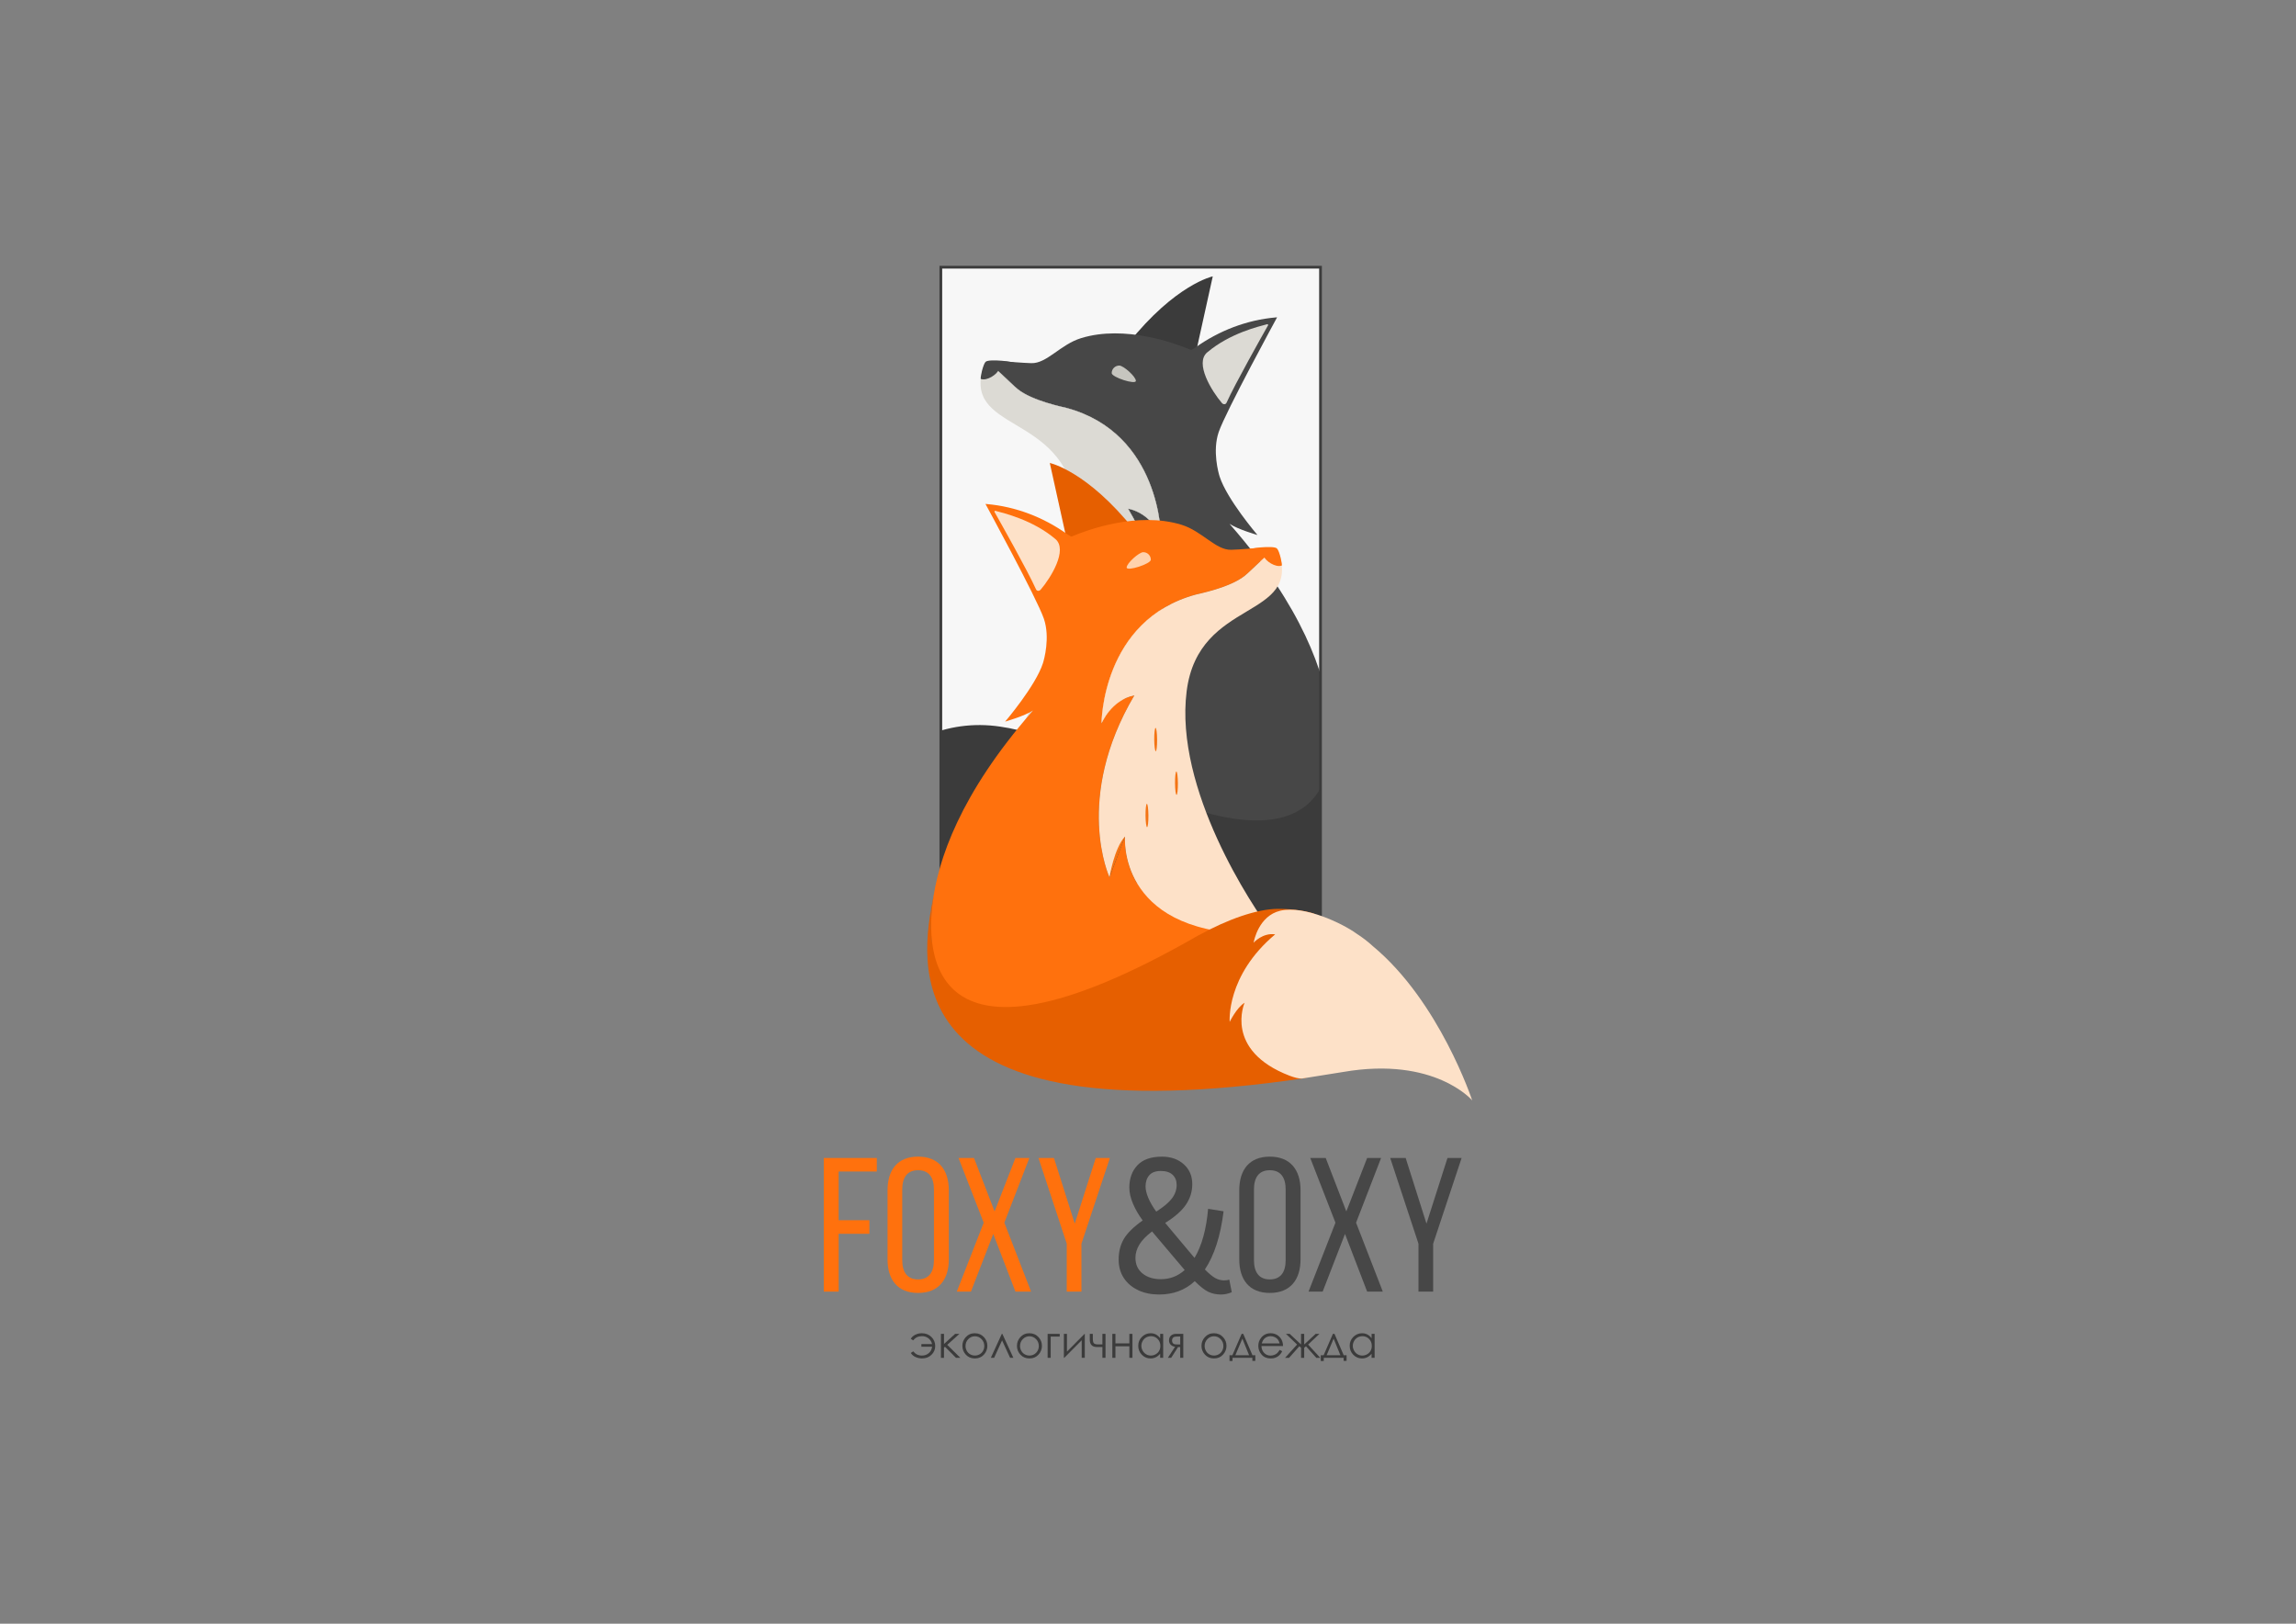 <?xml version="1.0" encoding="UTF-8"?>
<svg id="Layer_1" data-name="Layer 1" xmlns="http://www.w3.org/2000/svg" xmlns:xlink="http://www.w3.org/1999/xlink" viewBox="0 0 841.89 595.28">
  <rect x="0" y="0" width="841.89" height="595.28" fill="#808080" stroke="none"/>
  <defs>
    <style>
      .cls-1 {
        fill: #474747;
      }

      .cls-1, .cls-2, .cls-3, .cls-4, .cls-5, .cls-6, .cls-7, .cls-8, .cls-9, .cls-10 {
        stroke-width: 0px;
      }

      .cls-11 {
        stroke: #3b3b3b;
        stroke-miterlimit: 10;
      }

      .cls-11, .cls-4 {
        fill: none;
      }

      .cls-2 {
        fill: #fde1c8;
      }

      .cls-3 {
        fill: #f7f7f7;
      }

      .cls-5 {
        fill: #f47414;
      }

      .cls-6 {
        fill: #dcdad4;
      }

      .cls-7 {
        fill: #3b3b3b;
      }

      .cls-8 {
        fill: #fffdf5;
        opacity: .69;
      }

      .cls-9 {
        fill: #e65f00;
      }

      .cls-12 {
        clip-path: url(#clippath);
      }

      .cls-10 {
        fill: #ff710d;
      }
    </style>
    <clipPath id="clippath">
      <rect class="cls-4" x="344.83" y="96.3" width="139.49" height="259.42"/>
    </clipPath>
  </defs>
  <g>
    <g>
      <path class="cls-10" d="M318.79,447.35v4.97h-11.27v21.2h-5.46v-48.99h19.45v4.97h-14v17.85h11.27Z"/>
      <path class="cls-10" d="M325.44,436.36c0-7.49,3.71-12.32,11.2-12.32s11.27,4.83,11.27,12.32v25.33c0,7.42-3.71,12.32-11.27,12.32s-11.2-4.9-11.2-12.32v-25.33ZM330.83,461.98c0,4.48,1.89,7.07,5.81,7.07s5.81-2.59,5.81-7.07v-25.89c0-4.41-1.82-7.07-5.81-7.07s-5.81,2.66-5.81,7.07v25.89Z"/>
      <path class="cls-10" d="M364.21,452.39l-8.19,21.13h-5.18l9.87-25.26-9.24-23.72h5.67l7.56,19.59,7.63-19.59h5.11l-9.17,23.72,9.8,25.26h-5.74l-8.12-21.13Z"/>
      <path class="cls-10" d="M391.15,455.96l-10.36-31.42h5.67l7.63,24.07,7.7-24.07h5.18l-10.43,31.42v17.56h-5.39v-17.56Z"/>
      <path class="cls-1" d="M417.43,473.03c-2.26-1.03-4.04-2.51-5.32-4.44-1.28-1.93-1.93-4.21-1.93-6.82,0-2.84.63-5.35,1.89-7.52,1.26-2.17,3.57-4.44,6.93-6.82-1.49-2-2.68-4.06-3.57-6.16-.89-2.1-1.33-4.06-1.33-5.88,0-3.36.99-6.09,2.97-8.19,1.98-2.1,4.98-3.15,8.99-3.15,3.26,0,5.94.93,8.01,2.8,2.08,1.87,3.11,4.29,3.11,7.28,0,2.71-.77,5.2-2.31,7.49-1.54,2.29-4.08,4.53-7.63,6.72l10.15,12.11.63.7c2.66-4.48,4.31-10.47,4.97-17.98l5.67.91c-1.12,9.05-3.41,16.17-6.86,21.34,1.59,1.59,2.88,2.65,3.88,3.18,1,.54,2.07.81,3.18.81.79,0,1.42-.09,1.89-.28l.91,4.62c-1.31.56-2.64.84-3.99.84-1.68,0-3.21-.33-4.58-.98-1.38-.65-3.04-1.96-5-3.92-3.5,3.27-7.86,4.9-13.09,4.9-2.8,0-5.33-.51-7.59-1.54ZM418.93,466.87c1.73,1.4,3.96,2.1,6.72,2.1,3.36,0,6.27-1.12,8.75-3.36l-.84-.98-11.13-13.16c-2.1,1.59-3.64,3.17-4.62,4.76-.98,1.59-1.47,3.22-1.47,4.9,0,2.43.86,4.34,2.59,5.74ZM421.07,439.2c.68,1.61,1.64,3.28,2.9,5,2.71-1.73,4.63-3.35,5.77-4.86,1.14-1.52,1.71-3.16,1.71-4.93,0-1.54-.49-2.78-1.47-3.71-.98-.93-2.43-1.4-4.34-1.4s-3.32.52-4.23,1.57-1.36,2.41-1.36,4.09c0,1.21.34,2.62,1.01,4.23Z"/>
      <path class="cls-1" d="M454.41,436.36c0-7.49,3.71-12.32,11.2-12.32s11.27,4.83,11.27,12.32v25.33c0,7.42-3.71,12.32-11.27,12.32s-11.2-4.9-11.2-12.32v-25.33ZM459.8,461.98c0,4.48,1.89,7.07,5.81,7.07s5.81-2.59,5.81-7.07v-25.89c0-4.41-1.82-7.07-5.81-7.07s-5.81,2.66-5.81,7.07v25.89Z"/>
      <path class="cls-1" d="M493.18,452.39l-8.19,21.13h-5.18l9.87-25.26-9.24-23.72h5.67l7.56,19.59,7.63-19.59h5.11l-9.17,23.72,9.8,25.26h-5.74l-8.12-21.13Z"/>
      <path class="cls-1" d="M520.12,455.96l-10.36-31.42h5.67l7.63,24.07,7.7-24.07h5.18l-10.43,31.42v17.56h-5.39v-17.56Z"/>
    </g>
    <g>
      <path class="cls-7" d="M337.85,493.74v-.98h3.92c-.19-.85-.62-1.55-1.3-2.09s-1.49-.81-2.43-.81c-1.35,0-2.41.51-3.18,1.54l-.9-.56c.37-.65.92-1.16,1.67-1.51.75-.36,1.53-.54,2.36-.54,1.42,0,2.6.45,3.53,1.36.93.91,1.4,2.02,1.4,3.33,0,1.24-.45,2.31-1.36,3.2-.9.9-2.06,1.34-3.48,1.34-.83,0-1.61-.17-2.36-.5-.75-.33-1.34-.83-1.76-1.5l.9-.59c.82,1.03,1.88,1.54,3.18,1.54.98,0,1.82-.29,2.52-.89.7-.59,1.11-1.38,1.22-2.36h-3.92Z"/>
      <path class="cls-7" d="M345.02,489.02h1.13v3.7l4.07-3.7h1.57l-4.46,4.02,4.81,4.76h-1.6l-4.04-4.06-.36.32v3.75h-1.13v-8.78Z"/>
      <path class="cls-7" d="M357.47,488.79c1.35,0,2.47.49,3.36,1.47.81.89,1.21,1.95,1.21,3.17s-.43,2.3-1.28,3.22c-.85.92-1.95,1.38-3.3,1.38s-2.45-.46-3.3-1.38c-.85-.92-1.28-1.99-1.28-3.22s.4-2.27,1.21-3.17c.89-.99,2.01-1.48,3.37-1.48ZM357.47,489.9c-.94,0-1.75.35-2.42,1.04s-1.01,1.53-1.01,2.52c0,.63.15,1.23.46,1.78.31.55.72.97,1.25,1.27.52.3,1.1.45,1.73.45s1.2-.15,1.73-.45c.52-.3.94-.72,1.25-1.27s.46-1.14.46-1.78c0-.99-.34-1.82-1.02-2.52s-1.48-1.04-2.42-1.04Z"/>
      <path class="cls-7" d="M371.58,497.8h-1.2l-2.94-6.4-2.92,6.4h-1.21l4.03-8.78h.2l4.04,8.78Z"/>
      <path class="cls-7" d="M377.47,488.79c1.35,0,2.48.49,3.37,1.47.81.89,1.21,1.95,1.21,3.17s-.43,2.3-1.28,3.22-1.95,1.38-3.3,1.38-2.45-.46-3.3-1.38c-.85-.92-1.28-1.99-1.28-3.22s.4-2.27,1.21-3.17c.89-.99,2.01-1.48,3.37-1.48ZM377.46,489.9c-.94,0-1.75.35-2.42,1.04s-1.01,1.53-1.01,2.52c0,.63.15,1.23.46,1.78.31.55.72.97,1.25,1.27.52.3,1.1.45,1.73.45s1.2-.15,1.73-.45c.52-.3.94-.72,1.25-1.27.31-.55.46-1.14.46-1.78,0-.99-.34-1.82-1.02-2.52-.68-.69-1.48-1.04-2.42-1.04Z"/>
      <path class="cls-7" d="M385.27,490.01v7.79h-1.13v-8.78h4.44v.99h-3.31Z"/>
      <path class="cls-7" d="M391.23,489.02v6.5l6.45-6.5h.09v8.78h-1.13v-6.44l-6.4,6.44h-.14v-8.78h1.13Z"/>
      <path class="cls-7" d="M404.22,493.84h-1.98c-.9,0-1.56-.23-1.99-.69-.43-.46-.65-1.11-.65-1.93v-2.2h1.11v1.59c0,1.02.14,1.66.44,1.9.29.24.77.37,1.43.37h1.65v-3.86h1.13v8.78h-1.13v-3.96Z"/>
      <path class="cls-7" d="M414.11,493.57h-5.11v4.23h-1.13v-8.78h1.13v3.49h5.11v-3.49h1.13v8.78h-1.13v-4.23Z"/>
      <path class="cls-7" d="M426.51,489.02v8.78h-1.11v-1.51c-.47.58-1.01,1.01-1.59,1.3-.59.29-1.23.44-1.93.44-1.24,0-2.31-.45-3.19-1.35-.88-.9-1.32-2-1.32-3.29s.44-2.35,1.33-3.25c.89-.9,1.96-1.35,3.21-1.35.72,0,1.37.15,1.96.46s1.1.77,1.54,1.38v-1.61h1.11ZM421.99,489.88c-.63,0-1.21.16-1.74.46-.53.31-.96.74-1.27,1.3s-.47,1.15-.47,1.77.16,1.21.48,1.77.74,1,1.28,1.32,1.11.47,1.72.47,1.2-.16,1.76-.47c.55-.31.98-.73,1.28-1.27s.45-1.13.45-1.8c0-1.02-.33-1.87-1-2.55-.67-.68-1.49-1.02-2.47-1.02Z"/>
      <path class="cls-7" d="M432.76,493.87h-.81l-2.51,3.93h-1.22l2.65-4.05c-.66-.08-1.19-.33-1.6-.75-.41-.42-.62-.94-.62-1.55,0-.78.24-1.38.71-1.8.47-.42,1.09-.64,1.85-.64h2.67v8.78h-1.13v-3.93ZM432.76,489.99h-.74c-.72,0-1.21.05-1.45.14-.25.09-.44.25-.59.47-.15.22-.22.52-.22.9s.09.66.28.89c.19.23.4.38.63.43.23.05.68.08,1.35.08h.74v-2.92Z"/>
      <path class="cls-7" d="M445.14,488.79c1.35,0,2.48.49,3.37,1.47.81.89,1.21,1.95,1.21,3.17s-.43,2.3-1.28,3.22-1.95,1.38-3.3,1.38-2.45-.46-3.3-1.38c-.85-.92-1.28-1.99-1.28-3.22s.4-2.27,1.21-3.17c.89-.99,2.01-1.48,3.37-1.48ZM445.14,489.9c-.94,0-1.75.35-2.42,1.04s-1.01,1.53-1.01,2.52c0,.63.15,1.23.46,1.78.31.55.72.97,1.25,1.27.52.3,1.1.45,1.73.45s1.2-.15,1.73-.45c.52-.3.94-.72,1.25-1.27.31-.55.46-1.14.46-1.78,0-.99-.34-1.82-1.02-2.52-.68-.69-1.48-1.04-2.42-1.04Z"/>
      <path class="cls-7" d="M451.89,496.84l3.39-7.82h.59l3.37,7.82h1.06v2.08h-1.09v-1.12h-7.27v1.17h-1.11v-2.13h1.06ZM455.55,490.76l-2.57,6.08h5.03l-2.47-6.08Z"/>
      <path class="cls-7" d="M469.21,494.89l.95.5c-.31.61-.67,1.11-1.08,1.49-.41.38-.87.66-1.38.86s-1.09.29-1.74.29c-1.43,0-2.55-.47-3.36-1.41s-1.21-2-1.21-3.19c0-1.11.34-2.11,1.03-2.98.87-1.11,2.03-1.66,3.48-1.66s2.69.57,3.59,1.7c.64.8.96,1.8.97,3h-7.91c.02,1.02.35,1.86.98,2.51.63.65,1.41.98,2.34.98.45,0,.88-.08,1.31-.23.42-.16.78-.36,1.08-.62.3-.26.62-.67.96-1.25ZM469.21,492.52c-.15-.6-.37-1.08-.66-1.45-.29-.36-.67-.65-1.14-.87-.47-.22-.97-.33-1.5-.33-.86,0-1.6.28-2.22.83-.45.4-.8,1.01-1.03,1.82h6.55Z"/>
      <path class="cls-7" d="M477.07,489.02h1.15v3.89l4.2-3.89h1.38l-4.15,3.92,4.47,4.87h-1.45l-3.8-4.25-.65.54v3.71h-1.15v-3.71l-.63-.54-3.78,4.25h-1.46l4.41-4.88-4.08-3.91h1.38l4.15,3.88v-3.88Z"/>
      <path class="cls-7" d="M485.35,496.84l3.39-7.82h.59l3.37,7.82h1.06v2.08h-1.09v-1.12h-7.27v1.17h-1.11v-2.13h1.06ZM489.02,490.76l-2.57,6.08h5.03l-2.47-6.08Z"/>
      <path class="cls-7" d="M504.04,489.02v8.78h-1.11v-1.51c-.47.58-1.01,1.01-1.59,1.3-.59.29-1.23.44-1.93.44-1.24,0-2.31-.45-3.19-1.35-.88-.9-1.32-2-1.32-3.29s.44-2.35,1.33-3.25c.89-.9,1.96-1.35,3.21-1.35.72,0,1.37.15,1.96.46s1.1.77,1.54,1.38v-1.61h1.11ZM499.52,489.88c-.63,0-1.21.16-1.74.46-.53.31-.96.74-1.27,1.3s-.47,1.15-.47,1.77.16,1.21.48,1.77.74,1,1.28,1.32,1.11.47,1.72.47,1.2-.16,1.76-.47c.55-.31.98-.73,1.28-1.27s.45-1.13.45-1.8c0-1.02-.33-1.87-1-2.55-.67-.68-1.49-1.02-2.47-1.02Z"/>
    </g>
  </g>
  <g>
    <path class="cls-9" d="M343.2,324.54s0,.01,0,.03c-.22,1.01-.47,2.13-.73,3.34.37-2.05.7-3.3.73-3.38Z"/>
    <g class="cls-12">
      <rect class="cls-3" x="344.99" y="97.85" width="138.99" height="258.69"/>
      <rect class="cls-4" x="344.48" y="97.08" width="140.33" height="259.15"/>
      <g>
        <g>
          <path class="cls-7" d="M438.22,130.61l3.63-16.43,2.84-12.86s-13.66,2.85-31.04,24.65h0s24.57,4.65,24.57,4.65Z"/>
          <path class="cls-5" d="M407.52,287.77s.04-.08.07-.13c-.02.09-.03.13-.03.14,0,0-.01,0-.04-.01Z"/>
          <path class="cls-1" d="M485.19,289.28s18.14-36.94-33.78-96.57c0,0-.58-.66-.57-.67,0,0,0,0,0,0,3.07,2.05,10.24,4.1,10.24,4.1,0,0-11.2-13.09-13.88-21.45-.38-1.2-2.71-9.33-.33-16.3,2.58-7.53,21.41-42.06,21.41-42.06l-.49.04c-10.63.94-20.76,4.83-29.46,11.03-.86.6-1.46.94-1.68.86-5.53-2.34-24.16-9.25-40.26-4.29-7.6,2.35-12.55,9.34-18.23,9.17-7.37-.23-15.5-1.56-16.77-.14-.02.02-.04.04-.04.06,1.95-.41,9.03,7.4,11.94,9.69,5.44,4.28,16.69,6.5,17.77,6.79,34.66,9.35,34.66,47.3,34.66,47.3,0,0-3.44-8.62-12.07-10.35,22.42,37.95,9.14,66.69,9.14,66.69l-5.69-14.94s.75,8.24-4.2,16.85c-1.03.59-2.05,1.41-3.04,2.5-4.49,4.93-9.39,8.59-14.57,11.17-12.01,6-22.81,1.92-24.15,5.19-2.83,6.86,40.67,49.92,83.78,36.37,4.87-1.53,22.43-5.93,30.27-21.04Z"/>
          <path class="cls-5" d="M407.6,287.64c-.03.05-.05.09-.07.13.03.01.04.01.04.01,0-.01.01-.05.03-.14Z"/>
          <path class="cls-1" d="M371.1,141.93c13.82,16.83,26.78,16.29,34.72,24.5,16.32,16.88-20.2,68.64-29.49,106.99,14.04.18,22.44-3.65,33.52-15.83.99-1.09,2.01-1.91,3.04-2.5,4.95-8.61,4.2-16.85,4.2-16.85l5.69,14.94s13.29-28.74-9.14-66.69c8.62,1.72,12.07,10.35,12.07,10.35,0,0,0-37.95-34.66-47.3-1.09-.29-12.33-2.51-17.77-6.79-2.91-2.29-10-10.1-11.94-9.69-.97,1.37,5.5,3.71,9.75,8.87Z"/>
          <path class="cls-6" d="M442.68,129.17c8.36-7.05,18.91-9.47,21.95-10.31.25-.07.45.19.33.42-1.99,3.51-12.19,21.6-15.22,28.37-.32.72-1.2.69-1.71.09-3.7-4.32-10.07-14.6-5.36-18.57Z"/>
          <path class="cls-5" d="M407.6,287.64c-.03.05-.05.09-.07.13.03.01.04.01.04.01,0-.01.01-.05.03-.14Z"/>
          <path class="cls-6" d="M371.29,273.95c48.8-1.07,45.81-35.7,45.81-35.7h0c4.01,4.31,5.69,14.94,5.69,14.94,0,0,13.29-28.74-9.14-66.69,8.62,1.72,12.07,10.35,12.07,10.35,0,0,0-37.95-34.66-47.3-1.09-.29-12.33-2.51-17.77-6.79-2.91-2.29-10-10.1-11.94-9.69-.21.04-.35.17-.43.4-9.06,25.55,29.2,17.01,33.58,51.51,4.55,35.95-17.19,79.02-24.43,88.56l-5.32.04c2.15.28,4.33.41,6.5.38.03,0,.05,0,.05,0Z"/>
          <path class="cls-5" d="M407.56,287.78s.01-.05.03-.14c-.03.05-.05.09-.07.13.03.01.04.01.04.01Z"/>
          <path class="cls-1" d="M372.68,133.33c-.37-.76-10.06-1.86-11.26-.69-1.03,1.02-2.08,6.18-1.77,6.29,2.31.83,5.97-1.75,6.49-3.28.39-1.14,7.14-1.08,6.54-2.32Z"/>
          <ellipse class="cls-1" cx="405.84" cy="202.69" rx="4.28" ry=".53" transform="translate(199.8 606.84) rotate(-89.53)"/>
          <ellipse class="cls-1" cx="398.23" cy="218.67" rx="4.28" ry=".53" transform="translate(176.27 615.07) rotate(-89.53)"/>
          <ellipse class="cls-1" cx="409.04" cy="230.52" rx="4.28" ry=".53" transform="translate(175.14 637.64) rotate(-89.53)"/>
          <path class="cls-8" d="M407.63,136.78c-.01,1.53,8.86,4.39,8.87,2.85s-4.53-5.6-6.07-5.61-2.79,1.22-2.8,2.76Z"/>
        </g>
        <path class="cls-7" d="M394.66,347.71c-3.09-.46-12.8-24.94-20.26-40.98-.36,5.87-3.74,13.9-17.63,19.24,0,0-.01,0-.03.01-.81.3-1.64.56-2.48.78-.52.13-1.57.29-2.1.23,0,0-13.63-2.16-15.11-2.41-33.48-5.76-47.24,10.43-47.24,10.43,0,0,11.99-36.32,36.49-56.58,0,0,.02-.02.02-.02,1.7-1.58,3.7-3.11,5.92-4.54,1.56-1.14,3.75-2.42,6.4-3.64,8.74-4,18.48-5.26,27.98-3.86,9.4,1.38,15.7,3.84,23.07,7.91.16.05.31.12.46.21,104.48,60.12,99.77.47,97.01-14.94,5.38,25.2,58.96,110.6-92.51,88.17Z"/>
      </g>
    </g>
    <rect class="cls-11" x="344.98" y="97.96" width="139.22" height="258.35"/>
    <g>
      <g>
        <path class="cls-9" d="M391.41,199.03l-3.63-16.43-2.84-12.86s13.66,2.85,31.04,24.65h0s-24.57,4.65-24.57,4.65Z"/>
        <path class="cls-5" d="M422.06,356.2s-.01-.05-.03-.14c.03.05.05.09.07.13-.03.01-.04.01-.04.01Z"/>
        <path class="cls-10" d="M344.44,357.7s-18.14-36.94,33.78-96.57c0,0,.58-.66.57-.67,0,0,0,0,0,0-3.07,2.05-10.24,4.1-10.24,4.1,0,0,11.2-13.09,13.88-21.45.38-1.2,2.71-9.33.33-16.3-2.58-7.53-21.41-42.06-21.41-42.06l.49.04c10.63.94,20.76,4.83,29.46,11.03.86.6,1.46.94,1.68.86,5.53-2.34,24.16-9.25,40.26-4.29,7.6,2.35,12.55,9.34,18.23,9.17,7.37-.23,15.5-1.56,16.77-.14.02.02.04.04.04.06-1.95-.41-9.03,7.4-11.94,9.69-5.44,4.28-16.69,6.5-17.77,6.79-34.66,9.35-34.66,47.3-34.66,47.3,0,0,3.44-8.62,12.07-10.35-22.42,37.95-9.14,66.69-9.14,66.69l5.69-14.94s-.75,8.24,4.2,16.85c1.03.59,2.05,1.41,3.04,2.5,4.49,4.93,9.39,8.59,14.57,11.17,12.01,6,22.81,1.92,24.15,5.19,2.83,6.86-40.67,49.92-83.78,36.37-4.87-1.53-22.43-5.93-30.27-21.04Z"/>
        <path class="cls-5" d="M422.03,356.06c.03.05.05.09.07.13-.03.01-.04.01-.04.01,0-.01-.01-.05-.03-.14Z"/>
        <path class="cls-5" d="M458.53,210.35c-13.82,16.83-26.78,16.29-34.72,24.5-16.32,16.88,25.4,69.17,34.69,107.52-14.04.18-27.65-4.18-38.73-16.36-.99-1.09-2.01-1.91-3.04-2.5-4.95-8.61-4.2-16.85-4.2-16.85l-5.69,14.94s-13.29-28.74,9.14-66.69c-8.62,1.72-12.07,10.35-12.07,10.35,0,0,0-37.95,34.66-47.3,1.09-.29,12.33-2.51,17.77-6.79,2.91-2.29,10-10.1,11.94-9.69.97,1.37-5.5,3.71-9.75,8.87Z"/>
        <path class="cls-2" d="M386.95,197.59c-8.36-7.05-18.91-9.47-21.95-10.31-.25-.07-.45.19-.33.42,1.99,3.51,12.19,21.6,15.22,28.37.32.72,1.2.69,1.71.09,3.7-4.32,10.07-14.6,5.36-18.57Z"/>
        <path class="cls-5" d="M422.03,356.06c.03.05.05.09.07.13-.03.01-.04.01-.04.01,0-.01-.01-.05-.03-.14Z"/>
        <path class="cls-2" d="M458.33,342.37c-48.8-1.07-45.81-35.7-45.81-35.7h0c-4.01,4.31-5.69,14.94-5.69,14.94,0,0-13.29-28.74,9.14-66.69-8.62,1.72-12.07,10.35-12.07,10.35,0,0,0-37.95,34.66-47.3,1.09-.29,12.33-2.51,17.77-6.79,2.91-2.29,10-10.1,11.94-9.69.21.04.35.17.43.4,9.06,25.55-29.2,17.01-33.58,51.51-4.55,35.95,24.03,78.86,31.27,88.4l-1.51.2c-2.15.28-4.33.41-6.5.38-.03,0-.05,0-.05,0Z"/>
        <path class="cls-5" d="M422.06,356.2s-.01-.05-.03-.14c.03.05.05.09.07.13-.03.01-.04.01-.04.01Z"/>
        <path class="cls-10" d="M456.95,201.75c.37-.76,10.06-1.86,11.26-.69,1.03,1.02,2.08,6.18,1.77,6.29-2.31.83-5.97-1.75-6.49-3.28-.39-1.14-7.14-1.08-6.54-2.32Z"/>
        <ellipse class="cls-5" cx="423.78" cy="271.11" rx=".53" ry="4.28" transform="translate(-2.23 3.51) rotate(-.47)"/>
        <ellipse class="cls-5" cx="431.4" cy="287.09" rx=".53" ry="4.28" transform="translate(-2.36 3.58) rotate(-.47)"/>
        <ellipse class="cls-5" cx="420.59" cy="298.94" rx=".53" ry="4.28" transform="translate(-2.46 3.49) rotate(-.47)"/>
        <path class="cls-8" d="M421.99,205.2c.01,1.53-8.86,4.39-8.87,2.85-.01-1.53,4.53-5.6,6.07-5.61s2.79,1.22,2.8,2.76Z"/>
      </g>
      <g>
        <path class="cls-9" d="M463.42,361.47c-4.86.84,19.59,33.11,15.03,33.79-151.46,22.43-141.37-42.1-135.99-67.3-2.76,15.41-7.47,75.06,97.01,14.94.15-.09.3-.16.46-.21,9.91-5.48,20.9-9.49,28.7-9.49,4.83,0,9.37.57,13.28,1.76"/>
        <path class="cls-2" d="M539.82,403.42s-13.76-16.19-47.24-10.43c-1.47.25-15.11,2.41-15.11,2.41-.53.06-1.58-.1-2.1-.23-.84-.21-1.67-.47-2.48-.78-.02,0-.03-.01-.03-.01-24.19-9.3-16.5-26.75-16.5-26.75-1.47.9-2.83,2.65-3.83,4.18-1,1.53-1.63,2.83-1.63,2.83,0,0-1.42-16.92,16.68-32.09-4.62-.68-7.91,3.07-7.91,3.07.12-.74,1.89-9.88,9.8-11.74,8.82-2.06,22.91,4.73,27.92,8.39,2.22,1.43,4.22,2.96,5.92,4.54,0,0,.01.01.02.02,24.5,20.26,36.49,56.58,36.49,56.58Z"/>
      </g>
    </g>
  </g>
</svg>